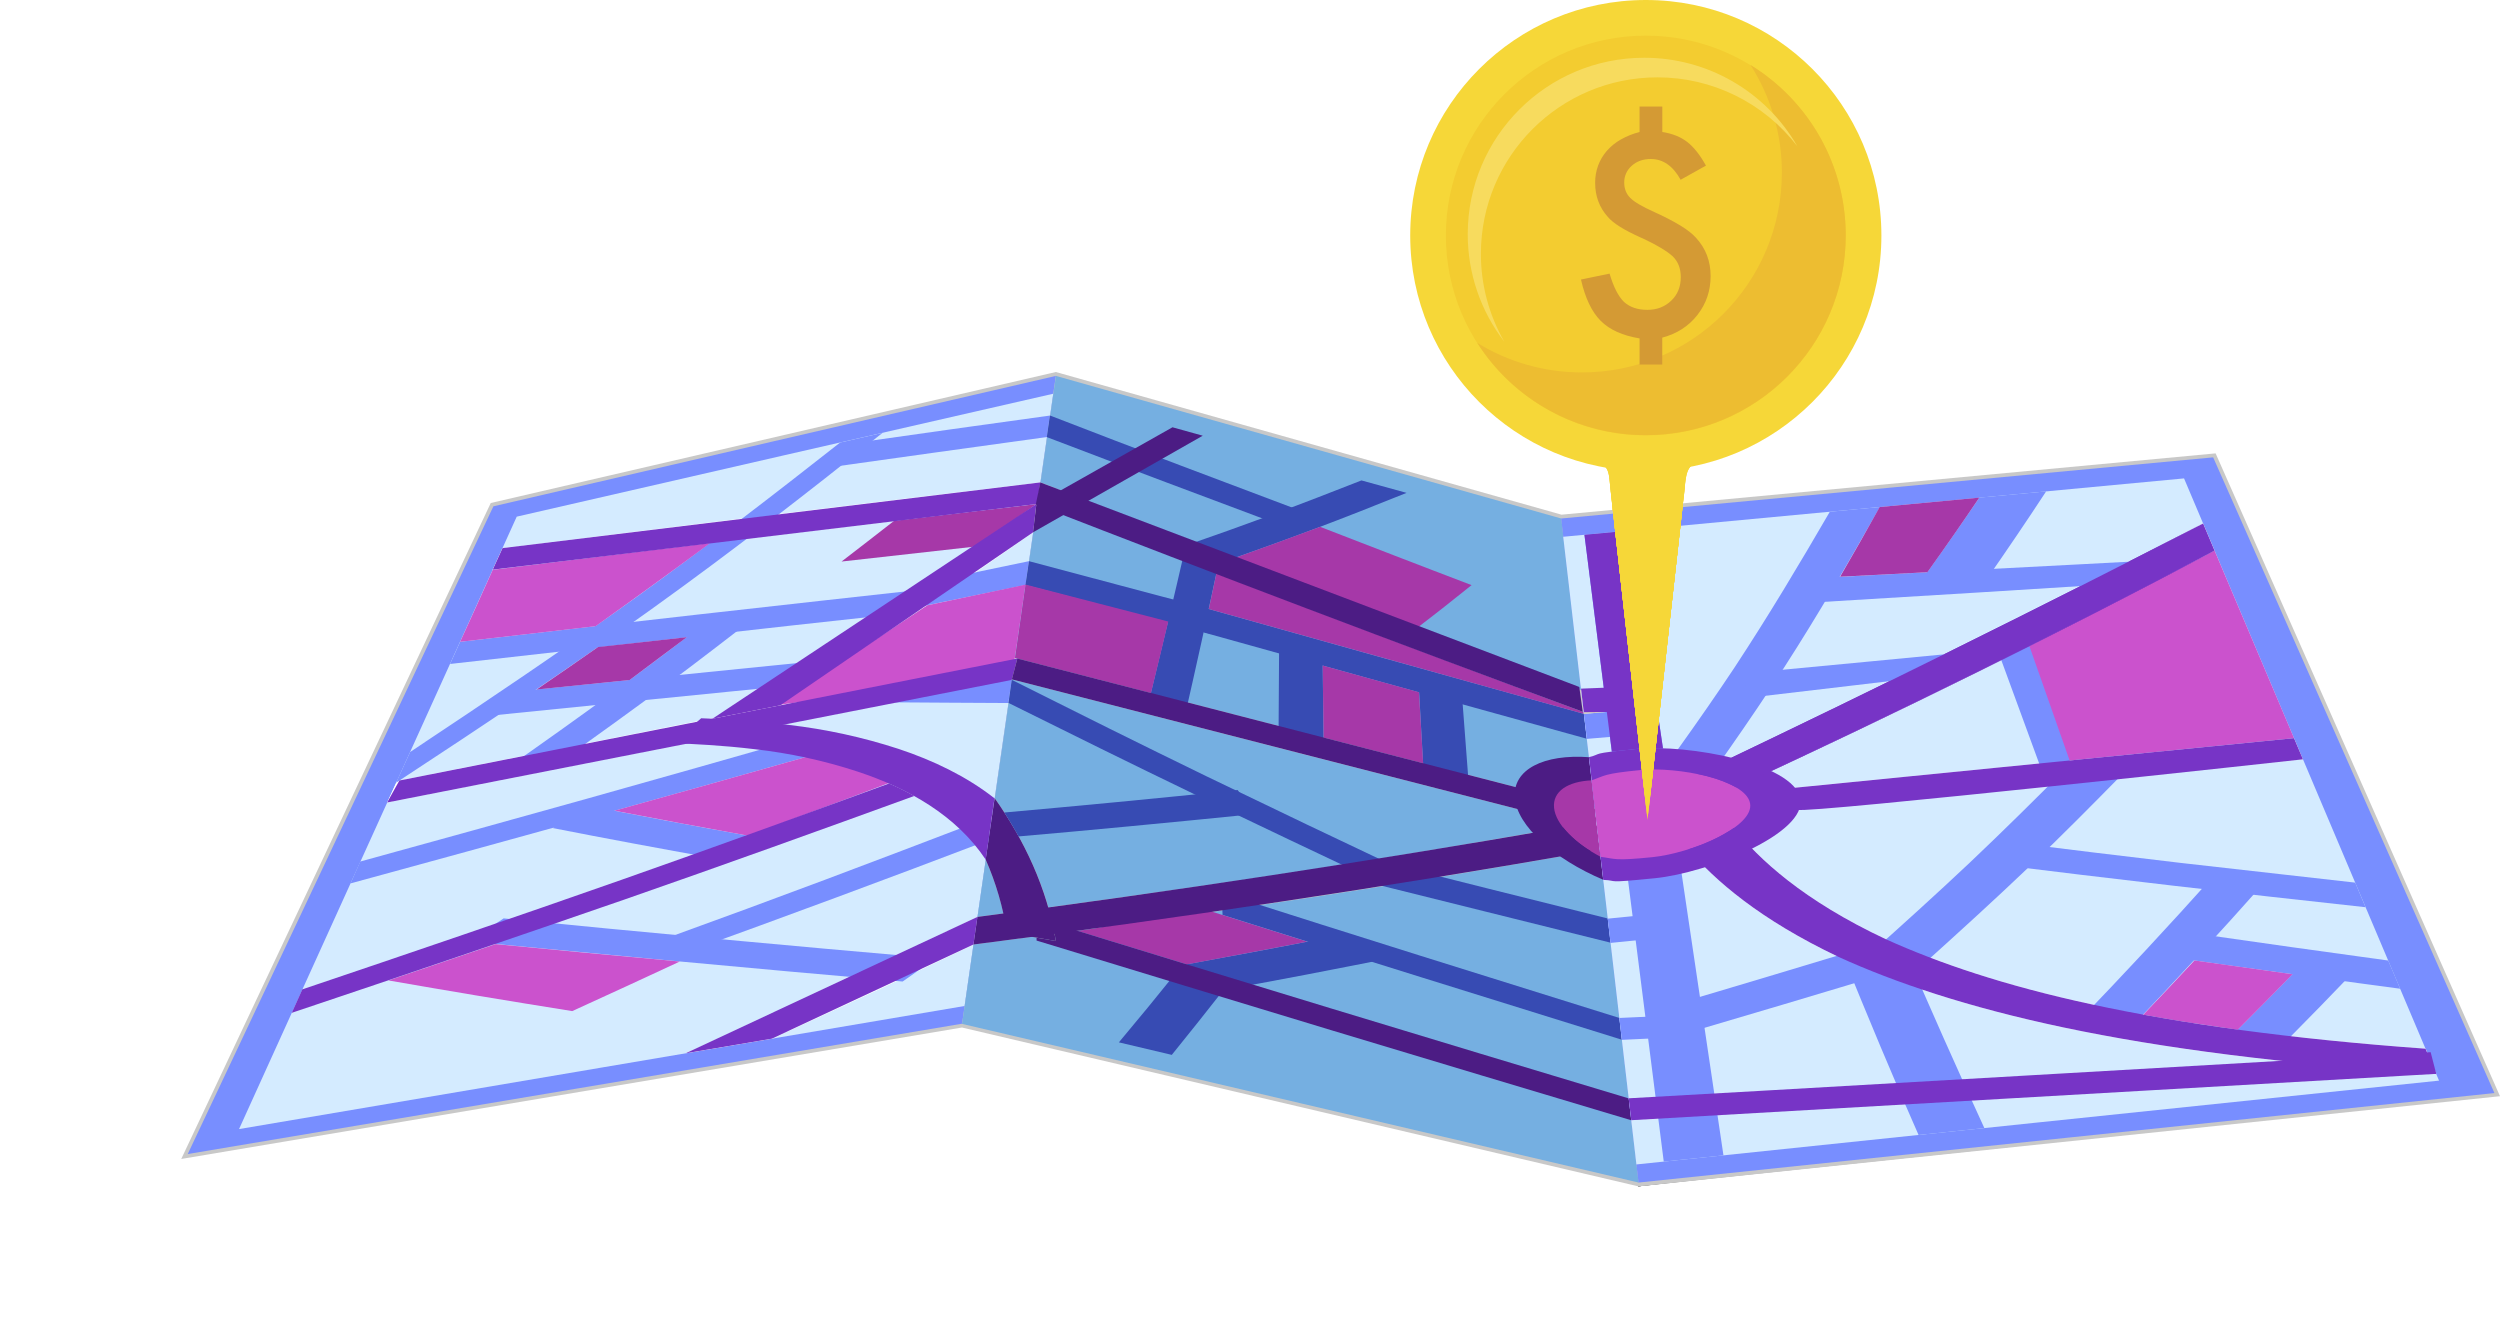 <svg width="138" height="74" viewBox="0 0 138 74" fill="none" xmlns="http://www.w3.org/2000/svg" xmlns:xlink="http://www.w3.org/1999/xlink">
<rect y="29.091" width="127.813" height="44.909" fill="url(#pattern0)" fill-opacity="0.5"/>
<path fill-rule="evenodd" clip-rule="evenodd" d="M27.236 27.946L10.363 63.703L53.107 56.506L90.453 65.277L137.696 60.33L122.174 25.246L86.178 28.621L58.282 20.75L27.236 27.946Z" fill="white"/>
<path fill-rule="evenodd" clip-rule="evenodd" d="M90.434 65.488L111.643 63.231C110.326 58.421 109.008 53.61 107.69 48.799L93.842 50.09C92.706 55.224 91.57 60.357 90.434 65.488Z" fill="#ACACAC"/>
<path fill-rule="evenodd" clip-rule="evenodd" d="M90.434 65.488L111.266 63.175L107.398 48.79L93.842 50.09C92.706 55.225 91.57 60.357 90.434 65.488Z" fill="#ABABAB"/>
<path fill-rule="evenodd" clip-rule="evenodd" d="M90.434 65.488L110.892 63.124L107.105 48.788L93.842 50.095C92.706 55.226 91.57 60.357 90.434 65.488Z" fill="#AAAAAA"/>
<path fill-rule="evenodd" clip-rule="evenodd" d="M90.434 65.488L110.517 63.065C109.284 58.301 108.049 53.538 106.814 48.775L93.844 50.092C92.707 55.225 91.57 60.357 90.434 65.488Z" fill="#A9A9A9"/>
<path fill-rule="evenodd" clip-rule="evenodd" d="M90.434 65.488L110.14 63.006C108.936 58.26 107.728 53.513 106.515 48.765L93.838 50.09C92.705 55.225 91.57 60.357 90.434 65.488Z" fill="#A8A8A8"/>
<path fill-rule="evenodd" clip-rule="evenodd" d="M90.434 65.488L109.764 62.943C108.585 58.215 107.406 53.484 106.226 48.748L93.842 50.083C92.706 55.222 91.57 60.357 90.434 65.488Z" fill="#A6A6A6"/>
<path fill-rule="evenodd" clip-rule="evenodd" d="M90.434 65.488L109.389 62.893C108.236 58.178 107.084 53.462 105.933 48.746L93.844 50.09C92.707 55.224 91.57 60.357 90.434 65.488Z" fill="#A5A5A5"/>
<path fill-rule="evenodd" clip-rule="evenodd" d="M90.434 65.488L109.013 62.837C107.889 58.14 106.764 53.44 105.639 48.737L93.842 50.09C92.706 55.225 91.57 60.357 90.434 65.488Z" fill="#A4A4A4"/>
<path fill-rule="evenodd" clip-rule="evenodd" d="M90.434 65.487L108.638 62.782C107.539 58.097 106.442 53.412 105.346 48.727L93.842 50.089C92.706 55.224 91.57 60.357 90.434 65.487Z" fill="#A3A3A3"/>
<path fill-rule="evenodd" clip-rule="evenodd" d="M90.434 65.488L108.258 62.726L105.06 48.719L93.849 50.09C92.708 55.224 91.57 60.357 90.434 65.488Z" fill="#A2A2A2"/>
<path fill-rule="evenodd" clip-rule="evenodd" d="M90.434 65.488L107.885 62.669C106.842 58.015 105.801 53.362 104.76 48.709L93.847 50.09C92.708 55.224 91.57 60.357 90.434 65.488Z" fill="#A1A1A1"/>
<path fill-rule="evenodd" clip-rule="evenodd" d="M90.434 65.488L107.51 62.614L104.466 48.701L93.842 50.09C92.706 55.225 91.57 60.358 90.434 65.488Z" fill="#A0A0A0"/>
<path fill-rule="evenodd" clip-rule="evenodd" d="M90.434 65.488L107.134 62.557C106.148 57.935 105.161 53.314 104.173 48.692L93.842 50.09C92.706 55.225 91.57 60.357 90.434 65.488Z" fill="#9F9F9F"/>
<path fill-rule="evenodd" clip-rule="evenodd" d="M90.434 65.488L106.759 62.501C105.799 57.895 104.839 53.289 103.88 48.683L93.842 50.09C92.706 55.224 91.57 60.357 90.434 65.488Z" fill="#9E9E9E"/>
<path fill-rule="evenodd" clip-rule="evenodd" d="M90.434 65.488L106.383 62.444C105.451 57.854 104.52 53.264 103.587 48.673L93.842 50.09C92.706 55.224 91.57 60.357 90.434 65.488Z" fill="#9D9D9D"/>
<path fill-rule="evenodd" clip-rule="evenodd" d="M90.434 65.488L106.008 62.388C105.102 57.813 104.198 53.239 103.294 48.664L93.837 50.09C92.704 55.224 91.57 60.357 90.434 65.488Z" fill="#9C9C9C"/>
<path fill-rule="evenodd" clip-rule="evenodd" d="M90.434 65.488L105.632 62.337C104.755 57.778 103.878 53.219 103 48.661L93.842 50.095C92.706 55.226 91.57 60.357 90.434 65.488Z" fill="#9B9B9B"/>
<path fill-rule="evenodd" clip-rule="evenodd" d="M90.434 65.488L105.255 62.275L102.709 48.639L93.844 50.082C92.707 55.222 91.57 60.357 90.434 65.488Z" fill="#9A9A9A"/>
<path fill-rule="evenodd" clip-rule="evenodd" d="M90.434 65.489L104.88 62.219L102.414 48.638L93.842 50.09L90.434 65.489Z" fill="#999999"/>
<path fill-rule="evenodd" clip-rule="evenodd" d="M86.195 28.41L122.302 25.026L138 60.511L90.439 65.488L53.1 56.719L10.004 63.975L27.09 27.766L58.282 20.535L86.195 28.41Z" fill="#C8C8C8"/>
<path fill-rule="evenodd" clip-rule="evenodd" d="M53.107 56.508C45.981 57.712 38.855 58.912 31.731 60.108L10.363 63.703C13.178 57.75 15.991 51.792 18.802 45.83C21.614 39.867 24.426 33.907 27.236 27.948C32.405 26.746 37.577 25.546 42.751 24.348C47.925 23.151 53.102 21.951 58.282 20.75C57.413 26.712 56.549 32.674 55.69 38.635C54.83 44.597 53.969 50.554 53.107 56.508Z" fill="#788EFF"/>
<path fill-rule="evenodd" clip-rule="evenodd" d="M53.245 55.53L33.22 58.927L13.195 62.325C15.754 56.694 18.31 51.062 20.863 45.428C23.417 39.794 25.971 34.158 28.524 28.519L43.331 25.121C48.264 23.993 53.199 22.864 58.138 21.734C57.323 27.369 56.507 33.005 55.69 38.643L53.245 55.53Z" fill="#D4EBFF"/>
<path fill-rule="evenodd" clip-rule="evenodd" d="M53.952 50.618C51.355 51.873 48.719 53.127 46.044 54.382C43.354 55.64 40.615 56.891 37.859 58.14L42.612 57.336C44.5 56.473 46.388 55.609 48.25 54.742C50.113 53.874 51.926 53.007 53.752 52.135C53.809 51.629 53.881 51.122 53.952 50.618Z" fill="white"/>
<path fill-rule="evenodd" clip-rule="evenodd" d="M56.025 36.315C50.338 37.446 44.651 38.579 38.966 39.713C33.28 40.848 27.596 41.98 21.913 43.111C21.731 43.506 21.549 43.9 21.367 44.297L38.604 40.899C44.349 39.768 50.098 38.635 55.85 37.5C55.904 37.109 55.968 36.711 56.025 36.315Z" fill="white"/>
<path fill-rule="evenodd" clip-rule="evenodd" d="M55.853 37.532C54.237 37.532 52.637 37.514 51.051 37.506C50.505 37.932 49.96 38.352 49.414 38.769C51.475 38.781 53.559 38.8 55.658 38.807C55.727 38.387 55.789 37.957 55.853 37.532Z" fill="#788EFF"/>
<path fill-rule="evenodd" clip-rule="evenodd" d="M49.824 54.18C50.422 53.758 51.031 53.339 51.63 52.908C47.461 52.544 43.37 52.176 39.358 51.804C35.429 51.44 31.577 51.071 27.8 50.695C27.163 51.12 26.526 51.546 25.879 51.968C29.675 52.331 33.549 52.699 37.499 53.071C41.519 53.446 45.627 53.815 49.824 54.18Z" fill="#788EFF"/>
<path fill-rule="evenodd" clip-rule="evenodd" d="M36.879 51.753C37.128 52.062 37.383 52.364 37.636 52.662C40.52 51.618 43.379 50.572 46.213 49.522C49.018 48.482 51.802 47.435 54.565 46.382C54.58 46.279 54.599 46.177 54.614 46.068C54.383 45.837 54.163 45.604 53.943 45.373C51.16 46.44 48.354 47.505 45.524 48.569C42.675 49.639 39.783 50.7 36.879 51.753Z" fill="#788EFF"/>
<path fill-rule="evenodd" clip-rule="evenodd" d="M19.348 48.764C23.636 47.596 27.9 46.424 32.138 45.25C36.346 44.086 40.528 42.904 44.687 41.731C44.687 41.359 44.687 40.98 44.687 40.606C40.619 41.766 36.528 42.935 32.407 44.086C28.257 45.246 24.083 46.403 19.884 47.557L19.348 48.764Z" fill="#788EFF"/>
<path fill-rule="evenodd" clip-rule="evenodd" d="M39.509 47.393C40.104 46.977 40.703 46.555 41.297 46.131C39.758 45.851 38.234 45.575 36.736 45.293C35.237 45.011 33.784 44.729 32.341 44.446C31.729 44.868 31.119 45.293 30.512 45.709C31.967 45.993 33.438 46.279 34.93 46.555C36.421 46.831 37.962 47.118 39.509 47.393Z" fill="#788EFF"/>
<path fill-rule="evenodd" clip-rule="evenodd" d="M57.425 26.629C52.333 27.235 47.3 27.841 42.329 28.448C37.407 29.054 32.542 29.66 27.733 30.266C27.551 30.66 27.369 31.06 27.188 31.455C32.057 30.849 36.983 30.246 41.965 29.648C47.002 29.041 52.095 28.436 57.243 27.829C57.31 27.428 57.369 27.029 57.425 26.629Z" fill="white"/>
<path fill-rule="evenodd" clip-rule="evenodd" d="M39.859 39.413C40.07 39.716 40.286 40.019 40.505 40.322C43.415 38.504 46.263 36.686 49.035 34.855C51.764 33.037 54.421 31.218 57.029 29.386C57.105 28.858 57.182 28.326 57.258 27.793C54.53 29.729 51.736 31.684 48.862 33.611C45.938 35.555 42.931 37.475 39.859 39.413Z" fill="white"/>
<path fill-rule="evenodd" clip-rule="evenodd" d="M50.081 33.828C50.729 33.364 51.38 32.891 52.033 32.419C47.49 32.919 42.988 33.42 38.528 33.922C34.111 34.42 29.735 34.922 25.398 35.428C25.217 35.835 25.035 36.242 24.844 36.651C28.954 36.182 33.105 35.714 37.297 35.246C41.524 34.767 45.785 34.294 50.081 33.828Z" fill="#788EFF"/>
<path fill-rule="evenodd" clip-rule="evenodd" d="M21.863 43.206C26.774 39.988 31.534 36.808 36.063 33.553C40.495 30.373 44.678 27.115 48.718 23.893C47.936 24.069 47.154 24.248 46.373 24.429C42.747 27.282 39.016 30.16 35.108 32.975C31.107 35.849 26.923 38.666 22.64 41.509L21.863 43.206Z" fill="#788EFF"/>
<path fill-rule="evenodd" clip-rule="evenodd" d="M43.743 37.831L45.798 36.419C42.888 36.712 39.999 37.004 37.13 37.295L28.629 38.155C27.901 38.627 27.168 39.098 26.43 39.568L34.998 38.704C37.897 38.417 40.812 38.126 43.743 37.831Z" fill="#788EFF"/>
<path fill-rule="evenodd" clip-rule="evenodd" d="M56.798 30.977L50.746 32.238C49.797 32.857 48.846 33.475 47.895 34.095L52.251 33.186C53.706 32.884 55.161 32.587 56.616 32.288C56.668 31.853 56.73 31.415 56.798 30.977Z" fill="#788EFF"/>
<path fill-rule="evenodd" clip-rule="evenodd" d="M57.954 22.939C56.157 23.188 54.365 23.433 52.583 23.686C50.8 23.939 49.031 24.189 47.268 24.439C46.644 24.911 46.028 25.378 45.398 25.851L51.557 24.988L57.792 24.124C57.839 23.733 57.897 23.338 57.954 22.939Z" fill="#788EFF"/>
<path fill-rule="evenodd" clip-rule="evenodd" d="M54.512 45.035C54.584 45.113 54.655 45.181 54.728 45.255C54.748 45.142 54.761 45.026 54.781 44.915C54.69 44.953 54.599 44.997 54.512 45.035Z" fill="white"/>
<path fill-rule="evenodd" clip-rule="evenodd" d="M51.193 33.411C48.404 35.267 45.555 37.123 42.645 38.979C44.869 38.537 47.101 38.742 49.329 38.3C51.557 37.859 53.765 36.919 55.998 36.473C56.195 35.124 56.411 33.619 56.608 32.27C54.795 32.651 52.99 33.032 51.193 33.411Z" fill="#CB52CD"/>
<path fill-rule="evenodd" clip-rule="evenodd" d="M33.918 44.751C36.328 45.216 38.788 45.676 41.297 46.131C43.903 45.173 46.846 44.051 49.414 43.093C47.934 42.586 46.118 42.242 44.685 41.731C42.903 42.239 41.109 42.744 39.318 43.244C37.526 43.744 35.724 44.25 33.918 44.751Z" fill="#CB52CD"/>
<path fill-rule="evenodd" clip-rule="evenodd" d="M57.208 27.828C56.116 28.601 55.025 29.383 53.91 30.161C51.41 30.44 48.924 30.718 46.453 30.997C47.426 30.246 48.394 29.503 49.352 28.752C51.956 28.443 54.574 28.135 57.208 27.828Z" fill="#A638A8"/>
<path fill-rule="evenodd" clip-rule="evenodd" d="M27.354 52.115C29.008 52.273 30.681 52.437 32.367 52.595C34.053 52.753 35.788 52.917 37.523 53.077C35.559 53.992 33.58 54.904 31.587 55.813C29.843 55.533 28.116 55.255 26.421 54.971C24.726 54.688 23.08 54.404 21.441 54.12C23.42 53.455 25.391 52.786 27.354 52.115Z" fill="#CB52CD"/>
<path fill-rule="evenodd" clip-rule="evenodd" d="M39.209 29.974C37.135 31.508 35.025 33.039 32.879 34.566L25.398 35.428C26.005 34.105 26.605 32.78 27.201 31.454C29.18 31.214 31.168 30.961 33.163 30.715C35.158 30.47 37.182 30.215 39.209 29.974Z" fill="#CB52CD"/>
<path fill-rule="evenodd" clip-rule="evenodd" d="M42.046 33.791L39.329 34.092C37.517 35.478 35.673 36.863 33.794 38.246C31.899 39.637 29.957 41.011 27.996 42.395L31.079 41.944C32.98 40.586 34.857 39.233 36.694 37.871C38.531 36.51 40.288 35.142 42.046 33.791Z" fill="#788EFF"/>
<path fill-rule="evenodd" clip-rule="evenodd" d="M33.013 35.715C31.89 36.501 30.76 37.282 29.621 38.06C31.319 37.889 33.031 37.714 34.757 37.536C35.816 36.746 36.868 35.958 37.915 35.171L33.013 35.715Z" fill="#A638A8"/>
<path fill-rule="evenodd" clip-rule="evenodd" d="M90.451 65.277C84.226 63.814 78.001 62.354 71.777 60.897C65.553 59.44 59.329 57.981 53.105 56.519C53.541 53.501 53.977 50.481 54.413 47.461C54.979 48.741 55.374 50.09 55.59 51.474C56.49 51.634 57.39 51.791 58.291 51.946C57.798 49.003 56.539 46.372 54.911 44.059L54.73 45.332L55.699 38.637C56.561 32.68 57.424 26.717 58.287 20.75C62.932 22.063 67.581 23.374 72.232 24.684C76.883 25.995 81.534 27.308 86.184 28.623C86.901 34.735 87.614 40.846 88.325 46.954C89.035 53.062 89.744 59.169 90.451 65.277Z" fill="#75AFE1"/>
<path fill-rule="evenodd" clip-rule="evenodd" d="M88.13 45.342C82.928 46.268 77.53 47.204 71.942 48.07C67.37 48.77 62.685 49.428 57.865 50.088C58.002 50.564 58.118 51.049 58.214 51.542C62.896 50.915 67.465 50.281 71.913 49.608C77.579 48.751 83.043 47.822 88.308 46.901C88.25 46.384 88.19 45.862 88.126 45.342H88.13ZM55.391 50.422L53.954 50.615C53.88 51.122 53.809 51.63 53.734 52.137L56.941 51.713L55.591 51.473C55.534 51.119 55.467 50.769 55.389 50.422H55.391Z" fill="#C8C8C8"/>
<path fill-rule="evenodd" clip-rule="evenodd" d="M88.039 44.577L72.034 40.448C66.699 39.073 61.363 37.696 56.028 36.317C55.968 36.711 55.912 37.11 55.855 37.501C61.242 38.886 66.628 40.27 72.016 41.651L88.181 45.791C88.132 45.391 88.087 44.98 88.039 44.577Z" fill="#C8C8C8"/>
<path fill-rule="evenodd" clip-rule="evenodd" d="M88.512 48.57C85.784 47.413 83.743 45.595 83.616 44.033C83.489 42.472 85.218 41.615 87.721 41.797C87.983 44.055 88.247 46.313 88.512 48.57Z" fill="#4C1C84"/>
<path fill-rule="evenodd" clip-rule="evenodd" d="M88.354 47.297C86.899 46.526 85.873 45.495 85.784 44.59C85.695 43.684 86.539 43.135 87.861 43.075C88.025 44.483 88.189 45.89 88.354 47.297Z" fill="#A638A8"/>
<path fill-rule="evenodd" clip-rule="evenodd" d="M76.528 48.882C76.961 48.664 77.403 48.446 77.832 48.219C74.045 46.43 70.306 44.643 66.614 42.859C62.976 41.09 59.382 39.301 55.85 37.528C55.786 37.955 55.726 38.382 55.668 38.801C59.033 40.473 62.443 42.161 65.902 43.828C69.39 45.514 72.931 47.199 76.528 48.882Z" fill="#374BB3"/>
<path fill-rule="evenodd" clip-rule="evenodd" d="M87.282 38.093C82.181 36.173 77.13 34.254 72.129 32.337C67.176 30.435 62.276 28.531 57.428 26.624C57.368 27.02 57.312 27.417 57.246 27.813C62.146 29.719 67.099 31.629 72.106 33.544C77.153 35.465 82.257 37.386 87.415 39.306C87.378 38.908 87.329 38.499 87.282 38.093Z" fill="#C8C8C8"/>
<path fill-rule="evenodd" clip-rule="evenodd" d="M65.172 30.211C65.743 30.558 66.314 30.9 66.891 31.244C68.773 30.58 70.625 29.922 72.433 29.244C74.206 28.58 75.943 27.891 77.642 27.206L75.152 26.519C73.567 27.14 71.952 27.771 70.303 28.379C68.653 28.986 66.912 29.61 65.172 30.211Z" fill="#374BB3"/>
<path fill-rule="evenodd" clip-rule="evenodd" d="M63.441 38.619L65.362 39.71C66.018 36.84 66.653 33.961 67.266 31.075C66.67 30.712 66.075 30.348 65.486 29.984C64.827 32.87 64.138 35.752 63.441 38.619Z" fill="#374BB3"/>
<path fill-rule="evenodd" clip-rule="evenodd" d="M66.756 34.975C66.718 34.513 66.685 34.053 66.651 33.595L61.722 32.286L56.8 30.977C56.733 31.413 56.669 31.855 56.605 32.295C58.293 32.744 59.984 33.191 61.676 33.635C63.364 34.08 65.065 34.518 66.756 34.975Z" fill="#374BB3"/>
<path fill-rule="evenodd" clip-rule="evenodd" d="M87.432 39.406C83.758 38.386 80.089 37.363 76.426 36.339C72.763 35.315 69.104 34.289 65.45 33.261C65.333 33.684 65.211 34.112 65.086 34.533C68.828 35.575 72.573 36.617 76.323 37.661C80.069 38.695 83.831 39.744 87.599 40.781C87.541 40.337 87.488 39.87 87.432 39.406Z" fill="#374BB3"/>
<path fill-rule="evenodd" clip-rule="evenodd" d="M70.574 40.925C71.404 41.059 72.237 41.188 73.066 41.326C73.044 39.643 73.024 37.959 73.006 36.276C72.207 36.192 71.404 36.112 70.605 36.026C70.594 37.658 70.584 39.291 70.574 40.925Z" fill="#374BB3"/>
<path fill-rule="evenodd" clip-rule="evenodd" d="M78.597 42.848C79.422 42.977 80.246 43.115 81.072 43.249C80.941 41.553 80.812 39.855 80.685 38.158C79.892 38.078 79.104 37.998 78.32 37.913C78.406 39.566 78.506 41.206 78.597 42.848Z" fill="#374BB3"/>
<path fill-rule="evenodd" clip-rule="evenodd" d="M71.132 29.16C71.624 28.942 72.117 28.719 72.603 28.5C70.139 27.572 67.682 26.645 65.231 25.719C62.781 24.793 60.356 23.865 57.956 22.935C57.9 23.331 57.842 23.728 57.785 24.128C59.98 24.966 62.196 25.806 64.413 26.64C66.63 27.475 68.88 28.319 71.132 29.16Z" fill="#374BB3"/>
<path fill-rule="evenodd" clip-rule="evenodd" d="M89.394 56.193C85.696 55.041 82.015 53.889 78.35 52.739C74.686 51.588 71.048 50.437 67.438 49.284C67.452 49.693 67.47 50.099 67.485 50.504C71.122 51.653 74.775 52.799 78.443 53.942C82.111 55.085 85.809 56.237 89.538 57.397C89.487 57.001 89.44 56.595 89.394 56.193Z" fill="#374BB3"/>
<path fill-rule="evenodd" clip-rule="evenodd" d="M63.848 53.535C64.9 53.938 65.957 54.34 67.02 54.742C68.707 54.439 70.38 54.129 72.038 53.812C73.675 53.499 75.299 53.175 76.909 52.859L73.807 51.661C72.186 51.981 70.549 52.295 68.897 52.604C67.244 52.913 65.561 53.224 63.848 53.535Z" fill="#374BB3"/>
<path d="M54.905 44.058C56.533 46.371 57.791 49.002 58.284 51.945C57.383 51.789 56.483 51.631 55.583 51.473C55.37 50.085 54.975 48.732 54.41 47.447C54.576 46.322 54.741 45.193 54.905 44.058Z" fill="#4C1C84"/>
<path fill-rule="evenodd" clip-rule="evenodd" d="M54.728 45.246L54.763 45.008C54.75 45.088 54.739 45.166 54.727 45.245L54.728 45.246ZM56.233 46.17C58.29 45.989 60.334 45.807 62.351 45.612C64.645 45.394 66.916 45.171 69.162 44.943C68.879 44.502 68.599 44.057 68.322 43.611C66.127 43.835 63.908 44.061 61.663 44.275C59.611 44.472 57.537 44.663 55.441 44.85C55.72 45.284 55.984 45.727 56.233 46.178V46.17Z" fill="#374BB3"/>
<path fill-rule="evenodd" clip-rule="evenodd" d="M64.683 58.229C65.625 57.066 66.552 55.901 67.466 54.737C66.632 54.364 65.804 53.99 64.981 53.615C63.927 54.93 62.854 56.238 61.762 57.538L64.683 58.229Z" fill="#374BB3"/>
<path fill-rule="evenodd" clip-rule="evenodd" d="M88.752 50.701L82.089 49.036C79.867 48.481 77.646 47.922 75.427 47.361C75.318 47.776 75.21 48.19 75.102 48.603L82.013 50.323C84.308 50.892 86.612 51.464 88.924 52.041C88.855 51.61 88.804 51.158 88.752 50.701Z" fill="#374BB3"/>
<path fill-rule="evenodd" clip-rule="evenodd" d="M65.873 50.002C67.422 50.493 70.602 51.492 72.155 51.981C69.972 52.4 67.756 52.818 65.507 53.233C63.491 52.619 61.478 52.001 59.469 51.381C62.179 51.101 63.237 50.301 65.873 50.002Z" fill="#A638A8"/>
<path fill-rule="evenodd" clip-rule="evenodd" d="M56.027 36.317C58.529 36.966 61.031 37.613 63.534 38.257C63.857 36.938 64.176 35.626 64.488 34.308C63.175 33.964 61.857 33.626 60.545 33.288C59.234 32.949 57.924 32.611 56.609 32.268C56.415 33.617 56.221 34.966 56.027 36.317Z" fill="#A638A8"/>
<path fill-rule="evenodd" clip-rule="evenodd" d="M73.012 36.739C73.03 38.066 73.046 39.388 73.064 40.715L78.557 42.132C78.479 40.826 78.401 39.517 78.326 38.213L73.012 36.739Z" fill="#A638A8"/>
<path fill-rule="evenodd" clip-rule="evenodd" d="M68.141 30.805C69.747 30.234 71.323 29.656 72.87 29.081C74.252 29.616 75.638 30.151 77.029 30.688C78.422 31.223 79.826 31.767 81.231 32.299C80.245 33.092 79.244 33.885 78.22 34.663C76.525 34.023 74.834 33.372 73.153 32.732C71.473 32.092 69.803 31.45 68.141 30.805Z" fill="#A638A8"/>
<path fill-rule="evenodd" clip-rule="evenodd" d="M87.432 39.406C83.976 38.45 80.511 37.474 77.065 36.512C73.618 35.55 70.171 34.584 66.727 33.617C66.868 32.963 67.008 32.307 67.145 31.65C70.47 32.923 73.816 34.195 77.185 35.468C80.553 36.741 83.964 38.023 87.417 39.313C87.417 39.344 87.432 39.381 87.432 39.406Z" fill="#A638A8"/>
<path fill-rule="evenodd" clip-rule="evenodd" d="M89.91 60.633C84.395 58.974 78.91 57.316 73.455 55.659C68.306 54.099 63.184 52.519 58.09 50.955C58.164 51.282 58.23 51.611 58.286 51.946L57.219 51.764V51.919C62.623 53.57 68.054 55.222 73.512 56.875C78.996 58.53 84.513 60.186 90.063 61.844C90.008 61.439 89.966 61.033 89.91 60.633Z" fill="#4C1C84"/>
<path fill-rule="evenodd" clip-rule="evenodd" d="M122.166 25.246C124.753 31.098 127.341 36.949 129.931 42.797C132.521 48.645 135.108 54.492 137.693 60.337L114.062 62.808C106.19 63.633 98.318 64.456 90.446 65.277C89.73 59.174 89.017 53.067 88.309 46.955C87.601 40.844 86.89 34.732 86.176 28.621L104.166 26.935C110.162 26.373 116.162 25.81 122.166 25.246Z" fill="#788EFF"/>
<path fill-rule="evenodd" clip-rule="evenodd" d="M120.559 26.408C122.909 31.952 125.255 37.494 127.598 43.033C129.94 48.572 132.286 54.111 134.635 59.65L112.476 61.962L90.329 64.277C89.654 58.499 88.981 52.725 88.31 46.955C87.638 41.185 86.964 35.41 86.289 29.63L103.424 28.02C109.13 27.485 114.842 26.947 120.559 26.408Z" fill="#D4EBFF"/>
<path fill-rule="evenodd" clip-rule="evenodd" d="M101.005 28.25C99.346 31.108 97.618 34.004 95.731 36.868C93.786 39.791 91.686 42.684 89.516 45.61L92.257 45.815C94.439 42.808 96.558 39.837 98.491 36.835C100.387 33.891 102.107 30.922 103.766 27.988C102.838 28.077 101.922 28.155 101.005 28.25Z" fill="#788EFF"/>
<path d="M94.693 44.301C95.817 45.992 98.063 49.014 104.136 51.859C106.97 53.141 110.655 54.404 115.46 55.439C120.351 56.499 126.418 57.348 133.894 57.888C134.094 58.352 134.29 58.821 134.487 59.277C126.104 58.748 119.341 57.861 113.934 56.719C108.618 55.599 104.589 54.23 101.508 52.828C95.129 49.803 92.843 46.623 91.699 44.846L94.693 44.301Z" fill="white"/>
<path fill-rule="evenodd" clip-rule="evenodd" d="M121.611 28.897C116.557 31.568 111.306 34.293 105.811 36.992C100.142 39.775 94.229 42.532 88.125 45.342C88.181 45.862 88.243 46.382 88.307 46.899C94.491 44.077 100.475 41.315 106.224 38.521C111.789 35.815 117.115 33.066 122.246 30.395C122.031 29.899 121.826 29.397 121.611 28.897Z" fill="white"/>
<path fill-rule="evenodd" clip-rule="evenodd" d="M95.135 63.777C94.278 58.028 93.425 52.279 92.574 46.531C91.722 40.783 90.867 35.034 90.007 29.282C89.158 29.362 88.308 29.446 87.461 29.522C88.189 35.289 88.916 41.057 89.644 46.824C90.371 52.591 91.103 58.357 91.839 64.12C92.939 64.004 94.036 63.893 95.135 63.777Z" fill="#788EFF"/>
<path fill-rule="evenodd" clip-rule="evenodd" d="M126.628 40.746C120.193 41.387 113.758 42.027 107.323 42.664L88.031 44.577C88.077 44.983 88.129 45.39 88.175 45.795L107.636 43.857L127.116 41.915C126.957 41.532 126.797 41.139 126.628 40.746Z" fill="white"/>
<path fill-rule="evenodd" clip-rule="evenodd" d="M90.379 41.339C93.138 41.069 98.978 42.115 99.375 44.066C99.771 46.017 94.27 48.184 91.358 48.477C88.446 48.77 89.401 48.606 88.499 48.569C88.237 46.311 87.974 44.053 87.711 41.795C88.535 41.591 87.622 41.609 90.379 41.339Z" fill="#7734C6"/>
<path fill-rule="evenodd" clip-rule="evenodd" d="M90.54 42.508C92.59 42.307 96.36 43.021 96.604 44.341C96.848 45.661 93.33 47.103 91.206 47.316C89.081 47.528 89.205 47.408 88.35 47.296C88.186 45.887 88.022 44.48 87.856 43.074C88.634 42.808 88.49 42.71 90.54 42.508Z" fill="#CB52CD"/>
<path fill-rule="evenodd" clip-rule="evenodd" d="M90.08 39.286C90.049 38.886 90.024 38.477 89.993 38.067C89.08 38.081 88.175 38.089 87.277 38.093C87.325 38.497 87.37 38.906 87.417 39.313C88.303 39.306 89.194 39.297 90.08 39.286Z" fill="white"/>
<path fill-rule="evenodd" clip-rule="evenodd" d="M90.862 40.502C90.913 40.033 90.96 39.569 91.005 39.1C89.816 39.206 88.624 39.307 87.43 39.406C87.486 39.87 87.539 40.326 87.595 40.786C88.683 40.701 89.769 40.599 90.862 40.502Z" fill="#788EFF"/>
<path fill-rule="evenodd" clip-rule="evenodd" d="M93.292 57.219C93.188 56.822 93.09 56.426 92.988 56.026C91.782 56.079 90.587 56.139 89.387 56.191C89.432 56.595 89.48 56.999 89.525 57.399C90.776 57.344 92.032 57.285 93.292 57.219Z" fill="#788EFF"/>
<path fill-rule="evenodd" clip-rule="evenodd" d="M102.934 52.908C104.041 52.988 105.149 53.071 106.257 53.148C108.215 51.382 110.138 49.633 111.98 47.875C113.799 46.139 115.536 44.384 117.24 42.648C116.18 42.559 115.129 42.475 114.072 42.382C112.34 44.124 110.569 45.877 108.73 47.619C106.864 49.38 104.918 51.135 102.934 52.908Z" fill="#788EFF"/>
<path fill-rule="evenodd" clip-rule="evenodd" d="M109.537 62.271C108.778 60.622 108.03 58.97 107.294 57.315C106.558 55.66 105.834 54.001 105.121 52.337C103.999 52.499 102.88 52.653 101.758 52.813C102.427 54.459 103.105 56.102 103.791 57.742C104.478 59.382 105.182 61.019 105.905 62.651L109.537 62.271Z" fill="#788EFF"/>
<path fill-rule="evenodd" clip-rule="evenodd" d="M104.646 53.584C104.475 53.039 104.306 52.484 104.135 51.935C102.1 52.551 100.052 53.168 97.989 53.788C95.919 54.408 93.832 55.033 91.734 55.65C91.853 56.21 91.976 56.768 92.098 57.324L98.429 55.45C100.514 54.831 102.58 54.204 104.646 53.584Z" fill="#788EFF"/>
<path fill-rule="evenodd" clip-rule="evenodd" d="M92.364 51.7C92.564 51.232 92.76 50.756 92.96 50.287C91.554 50.43 90.149 50.571 88.746 50.71C88.799 51.156 88.85 51.603 88.901 52.049L92.364 51.7Z" fill="#788EFF"/>
<path fill-rule="evenodd" clip-rule="evenodd" d="M100.035 31.921C100.186 32.357 100.335 32.798 100.49 33.234C103.374 33.061 106.259 32.886 109.144 32.709C112.028 32.531 114.929 32.349 117.847 32.163C118.46 31.735 119.082 31.31 119.695 30.89C116.403 31.072 113.107 31.237 109.824 31.41C106.541 31.583 103.293 31.748 100.035 31.921Z" fill="#788EFF"/>
<path fill-rule="evenodd" clip-rule="evenodd" d="M106.121 31.96C107.274 32.004 108.435 32.044 109.593 32.08C110.746 30.422 111.87 28.77 112.947 27.124C111.716 27.24 110.49 27.357 109.262 27.468C108.247 28.962 107.2 30.46 106.121 31.96Z" fill="#788EFF"/>
<path fill-rule="evenodd" clip-rule="evenodd" d="M96.133 37.185C96.267 37.628 96.406 38.074 96.54 38.514C98.446 38.294 100.36 38.063 102.259 37.841C104.157 37.619 106.065 37.392 107.971 37.165C108.647 36.732 109.32 36.298 109.992 35.862L103.059 36.528C100.755 36.75 98.446 36.969 96.133 37.185Z" fill="#788EFF"/>
<path fill-rule="evenodd" clip-rule="evenodd" d="M103.757 27.988C103.049 29.27 102.321 30.552 101.574 31.835C103.177 31.756 104.779 31.675 106.392 31.588C107.376 30.215 108.332 28.842 109.26 27.468C107.422 27.644 105.588 27.817 103.757 27.988Z" fill="#A638A8"/>
<path fill-rule="evenodd" clip-rule="evenodd" d="M130.008 48.721C126.763 48.357 123.545 47.993 120.354 47.63C117.201 47.259 114.071 46.878 110.962 46.488C110.582 46.884 110.194 47.277 109.809 47.67C113.182 48.086 116.598 48.502 120.039 48.899C123.511 49.299 127.036 49.691 130.579 50.079C130.39 49.622 130.199 49.173 130.008 48.721Z" fill="#788EFF"/>
<path fill-rule="evenodd" clip-rule="evenodd" d="M114.617 56.495C115.565 56.622 116.523 56.752 117.476 56.871C120.083 54.144 122.58 51.435 124.966 48.744C124.033 48.617 123.111 48.484 122.183 48.357C119.768 51.055 117.246 53.768 114.617 56.495Z" fill="#788EFF"/>
<path fill-rule="evenodd" clip-rule="evenodd" d="M131.829 53.021C128.234 52.529 124.674 52.029 121.149 51.52C120.649 51.952 120.15 52.376 119.645 52.805C121.753 53.109 123.871 53.408 125.998 53.701C128.149 53.998 130.314 54.285 132.489 54.578C132.272 54.061 132.056 53.541 131.829 53.021Z" fill="#788EFF"/>
<path fill-rule="evenodd" clip-rule="evenodd" d="M122.523 57.832C123.538 57.924 124.55 58.014 125.57 58.104C127.254 56.407 128.895 54.723 130.493 53.052C129.5 52.957 128.493 52.87 127.511 52.768C125.894 54.454 124.232 56.142 122.523 57.832Z" fill="#788EFF"/>
<path fill-rule="evenodd" clip-rule="evenodd" d="M121.135 53.017C120.209 54.014 119.268 55.011 118.312 56.01C118.312 56.01 119.68 56.264 120.859 56.446C122.037 56.628 123.527 56.839 123.527 56.839C124.55 55.816 125.558 54.795 126.55 53.777C124.737 53.524 122.932 53.27 121.135 53.017Z" fill="#CB52CD"/>
<path fill-rule="evenodd" clip-rule="evenodd" d="M88.658 39.306C88.247 39.342 87.84 39.377 87.427 39.406C87.426 39.375 87.423 39.344 87.418 39.313C87.829 39.313 88.242 39.309 88.658 39.306Z" fill="#D4CBBA"/>
<path fill-rule="evenodd" clip-rule="evenodd" d="M122.244 30.395L111.934 35.694L113.983 42.003L126.63 40.746L122.244 30.395Z" fill="#CB52CD"/>
<path fill-rule="evenodd" clip-rule="evenodd" d="M110.32 36.026L112.645 42.371L114.309 42.166L111.879 35.257L110.32 36.026Z" fill="#788EFF"/>
<path fill-rule="evenodd" clip-rule="evenodd" d="M121.612 28.897L122.245 30.395C113.62 34.962 104.817 39.319 95.836 43.464C95.164 43.106 94.441 42.857 93.691 42.724C103.211 38.193 112.518 33.584 121.612 28.897Z" fill="#7734C6"/>
<path fill-rule="evenodd" clip-rule="evenodd" d="M122.244 30.395C121.346 30.87 120.448 31.343 119.548 31.813V31.791C120.454 31.322 121.352 30.855 122.244 30.39V30.395ZM119.548 29.984V29.957C120.238 29.604 120.926 29.251 121.611 28.897L119.548 29.984ZM119.548 31.813C116.771 33.268 113.976 34.696 111.162 36.099V36.082C114.017 34.652 116.813 33.222 119.548 31.791V31.808V31.813ZM119.548 29.957V29.984L117.611 31.004H117.495L119.557 29.951L119.548 29.957ZM111.162 34.321C112.46 33.662 113.746 33.004 115.019 32.344L114.837 32.357C113.616 32.973 112.393 33.588 111.167 34.202L111.162 34.321ZM111.162 36.099C107.865 37.746 104.543 39.364 101.196 40.953V40.93C102.894 40.129 104.569 39.325 106.222 38.521C107.874 37.716 109.521 36.903 111.162 36.082V36.099ZM111.162 34.202C109.88 34.842 108.594 35.482 107.304 36.121L107.64 36.088C108.826 35.499 110 34.91 111.162 34.321V34.202ZM101.196 39.228C102.357 38.672 103.509 38.115 104.652 37.559L104.299 37.601C103.269 38.106 102.238 38.611 101.207 39.115L101.196 39.228ZM101.196 40.953C100.058 41.494 98.917 42.031 97.773 42.564L97.744 42.551C98.903 42.01 100.055 41.469 101.2 40.93V40.953H101.196ZM101.196 39.115C99.333 40.021 97.46 40.924 95.578 41.824L95.664 41.846C97.53 40.972 99.374 40.099 101.196 39.228V39.115Z" fill="#7734C6"/>
<path fill-rule="evenodd" clip-rule="evenodd" d="M88.13 45.342L88.144 45.47L88.13 45.342ZM86.289 45.684C75.533 47.556 64.754 49.199 53.954 50.615L53.734 52.137C64.987 50.691 76.338 48.997 87.811 46.986C87.234 46.641 86.719 46.201 86.289 45.684Z" fill="#4C1C84"/>
<path fill-rule="evenodd" clip-rule="evenodd" d="M53.955 50.613L53.735 52.136L42.604 57.336L37.852 58.14L53.955 50.613Z" fill="#7734C6"/>
<path fill-rule="evenodd" clip-rule="evenodd" d="M22.046 43.084L21.371 44.297L55.848 37.531L56.156 36.35L22.046 43.084Z" fill="#7734C6"/>
<path fill-rule="evenodd" clip-rule="evenodd" d="M56.157 36.35L55.855 37.501L83.852 44.682L84.027 43.542L56.157 36.35Z" fill="#4C1C84"/>
<path fill-rule="evenodd" clip-rule="evenodd" d="M99.08 43.483L126.629 40.746L127.124 41.915C127.124 41.915 99.671 44.93 99.231 44.701C98.791 44.471 98.138 43.577 99.08 43.483Z" fill="#7734C6"/>
<path fill-rule="evenodd" clip-rule="evenodd" d="M87.461 29.522L90.007 29.282L91.795 41.306C91.323 41.286 90.849 41.297 90.378 41.339C89.733 41.402 89.287 41.45 88.974 41.488L87.461 29.522Z" fill="#7734C6"/>
<path d="M95.709 45.704C97.088 47.411 99.494 49.686 104.13 51.859C106.964 53.141 110.649 54.404 115.454 55.439C120.345 56.499 126.412 57.348 133.887 57.888C134.087 58.351 134.284 58.82 134.48 59.277C126.097 58.748 119.335 57.86 113.928 56.719C108.612 55.599 104.583 54.23 101.502 52.828C97.122 50.75 94.672 48.6 93.195 46.882C94.086 46.615 94.933 46.218 95.709 45.704Z" fill="#7734C6"/>
<path fill-rule="evenodd" clip-rule="evenodd" d="M39.324 39.674L57.205 27.828L57.029 29.383L43.071 38.934L39.324 39.674Z" fill="#7734C6"/>
<path fill-rule="evenodd" clip-rule="evenodd" d="M64.721 23.586L57.207 27.828L57.027 29.382L66.391 24.051L64.721 23.586Z" fill="#4C1C84"/>
<path fill-rule="evenodd" clip-rule="evenodd" d="M57.426 26.629L27.741 30.255L27.199 31.444L57.253 27.82L57.426 26.629Z" fill="#7734C6"/>
<path fill-rule="evenodd" clip-rule="evenodd" d="M57.425 26.631C57.341 27.037 57.259 27.442 57.176 27.846C67.129 31.716 77.194 35.531 87.368 39.289L87.177 37.92L57.425 26.631Z" fill="#4C1C84"/>
<path fill-rule="evenodd" clip-rule="evenodd" d="M87.273 38.013L88.77 37.953L88.75 39.301L87.423 39.314L87.273 38.013Z" fill="#7734C6"/>
<path fill-rule="evenodd" clip-rule="evenodd" d="M16.105 55.908C22.321 53.824 28.44 51.74 34.463 49.657C39.879 47.77 45.212 45.848 50.468 43.937C50.017 43.686 49.559 43.457 49.075 43.249C44.235 45.02 39.319 46.802 34.332 48.557C28.553 50.591 22.664 52.595 16.689 54.613C16.493 55.044 16.302 55.477 16.105 55.908Z" fill="#7734C6"/>
<path fill-rule="evenodd" clip-rule="evenodd" d="M134.481 59.277C134.378 58.881 134.274 58.481 134.172 58.081C132.806 58.157 91.257 60.566 89.902 60.626C89.953 61.031 90.001 61.434 90.046 61.835C91.452 61.762 133.072 59.35 134.481 59.277Z" fill="#7734C6"/>
<path fill-rule="evenodd" clip-rule="evenodd" d="M91.249 42.506H90.633L90.94 45.26L91.249 42.506Z" fill="#F6D738"/>
<path fill-rule="evenodd" clip-rule="evenodd" d="M91.291 42.162H90.598L90.905 44.916H90.981L91.291 42.162Z" fill="#F6D738"/>
<path fill-rule="evenodd" clip-rule="evenodd" d="M91.326 41.819H90.555L90.864 44.572H91.017L91.326 41.819Z" fill="#F6D738"/>
<path fill-rule="evenodd" clip-rule="evenodd" d="M91.367 41.477H90.519L90.829 44.229H91.06L91.367 41.477Z" fill="#F6D738"/>
<path fill-rule="evenodd" clip-rule="evenodd" d="M91.404 41.133H90.481L90.79 43.885H91.097L91.404 41.133Z" fill="#F6D738"/>
<path fill-rule="evenodd" clip-rule="evenodd" d="M91.442 40.79H90.441L90.749 43.543H91.134L91.442 40.79Z" fill="#F6D738"/>
<path fill-rule="evenodd" clip-rule="evenodd" d="M91.479 40.446H90.402L90.71 43.2H91.172L91.479 40.446Z" fill="#F6D738"/>
<path fill-rule="evenodd" clip-rule="evenodd" d="M91.522 40.102H90.367L90.675 42.856H91.213L91.522 40.102Z" fill="#F6D738"/>
<path fill-rule="evenodd" clip-rule="evenodd" d="M91.559 39.759H90.328L90.635 42.513H91.25L91.559 39.759Z" fill="#F6D738"/>
<path fill-rule="evenodd" clip-rule="evenodd" d="M91.599 39.417H90.289L90.598 42.169H91.289L91.599 39.417Z" fill="#F6D738"/>
<path fill-rule="evenodd" clip-rule="evenodd" d="M91.636 39.073H90.25L90.559 41.825H91.329L91.636 39.073Z" fill="#F6D738"/>
<path fill-rule="evenodd" clip-rule="evenodd" d="M91.673 38.73H90.211L90.52 41.481H91.366L91.673 38.73Z" fill="#F6D738"/>
<path fill-rule="evenodd" clip-rule="evenodd" d="M91.711 38.386H90.172L90.479 41.138H91.403L91.711 38.386Z" fill="#F6D738"/>
<path fill-rule="evenodd" clip-rule="evenodd" d="M91.748 38.042H90.133L90.44 40.796H91.441L91.748 38.042Z" fill="#F6D738"/>
<path fill-rule="evenodd" clip-rule="evenodd" d="M91.791 37.699H90.098L90.405 40.452H91.482L91.791 37.699Z" fill="#F6D738"/>
<path fill-rule="evenodd" clip-rule="evenodd" d="M91.828 37.355H90.059L90.366 40.109H91.519L91.828 37.355Z" fill="#F6D738"/>
<path fill-rule="evenodd" clip-rule="evenodd" d="M91.867 37.011H90.019L90.329 39.764H91.558L91.867 37.011Z" fill="#F6D738"/>
<path fill-rule="evenodd" clip-rule="evenodd" d="M91.905 36.669H89.981L90.29 39.421H91.597L91.905 36.669Z" fill="#F6D738"/>
<path fill-rule="evenodd" clip-rule="evenodd" d="M91.942 36.325H89.941L90.251 39.077H91.635L91.942 36.325Z" fill="#F6D738"/>
<path fill-rule="evenodd" clip-rule="evenodd" d="M91.979 35.982H89.902L90.212 38.736H91.672L91.979 35.982Z" fill="#F6D738"/>
<path fill-rule="evenodd" clip-rule="evenodd" d="M92.022 35.639H89.867L90.175 38.392H91.713L92.022 35.639Z" fill="#F6D738"/>
<path fill-rule="evenodd" clip-rule="evenodd" d="M92.06 35.295H89.828L90.135 38.049H91.751L92.06 35.295Z" fill="#F6D738"/>
<path fill-rule="evenodd" clip-rule="evenodd" d="M92.097 34.952H89.789L90.096 37.705H91.788L92.097 34.952Z" fill="#F6D738"/>
<path fill-rule="evenodd" clip-rule="evenodd" d="M92.136 34.608H89.75L90.059 37.362H91.829L92.136 34.608Z" fill="#F6D738"/>
<path fill-rule="evenodd" clip-rule="evenodd" d="M92.174 34.266H89.711L90.02 37.018H91.866L92.174 34.266Z" fill="#F6D738"/>
<path fill-rule="evenodd" clip-rule="evenodd" d="M92.211 33.922H89.672L89.981 36.676H91.903L92.211 33.922Z" fill="#F6D738"/>
<path fill-rule="evenodd" clip-rule="evenodd" d="M92.248 33.579H89.633L89.942 36.332H91.941L92.248 33.579Z" fill="#F6D738"/>
<path fill-rule="evenodd" clip-rule="evenodd" d="M92.29 33.235H89.598L89.905 35.989H91.982L92.29 33.235Z" fill="#F6D738"/>
<path fill-rule="evenodd" clip-rule="evenodd" d="M92.329 32.892H89.559L89.866 35.645H92.019L92.329 32.892Z" fill="#F6D738"/>
<path fill-rule="evenodd" clip-rule="evenodd" d="M92.366 32.547H89.519L89.827 35.301H92.057L92.366 32.547Z" fill="#F6D738"/>
<path fill-rule="evenodd" clip-rule="evenodd" d="M92.405 32.204H89.481L89.79 34.958H92.096L92.405 32.204Z" fill="#F6D738"/>
<path fill-rule="evenodd" clip-rule="evenodd" d="M92.442 31.862H89.441L89.751 34.614H92.135L92.442 31.862Z" fill="#F6D738"/>
<path fill-rule="evenodd" clip-rule="evenodd" d="M92.48 31.519H89.402L89.712 34.271H92.172L92.48 31.519Z" fill="#F6D738"/>
<path fill-rule="evenodd" clip-rule="evenodd" d="M92.517 31.175H89.363L89.671 33.929H92.21L92.517 31.175Z" fill="#F6D738"/>
<path fill-rule="evenodd" clip-rule="evenodd" d="M92.558 30.831H89.328L89.635 33.585H92.251L92.558 30.831Z" fill="#F6D738"/>
<path fill-rule="evenodd" clip-rule="evenodd" d="M92.597 30.488H89.289L89.596 33.242H92.288L92.597 30.488Z" fill="#F6D738"/>
<path fill-rule="evenodd" clip-rule="evenodd" d="M92.635 30.145H89.25L89.557 32.898H92.326L92.635 30.145Z" fill="#F6D738"/>
<path fill-rule="evenodd" clip-rule="evenodd" d="M92.672 29.802H89.211L89.518 32.554H92.363L92.672 29.802Z" fill="#F6D738"/>
<path fill-rule="evenodd" clip-rule="evenodd" d="M92.711 29.459H89.172L89.481 32.21H92.404L92.711 29.459Z" fill="#F6D738"/>
<path fill-rule="evenodd" clip-rule="evenodd" d="M92.749 29.115H89.133L89.442 31.867H92.441L92.749 29.115Z" fill="#F6D738"/>
<path fill-rule="evenodd" clip-rule="evenodd" d="M92.79 28.771H89.098L89.407 31.523H92.482L92.79 28.771Z" fill="#F6D738"/>
<path fill-rule="evenodd" clip-rule="evenodd" d="M92.829 28.428H89.059L89.366 31.181H92.52L92.829 28.428Z" fill="#F6D738"/>
<path fill-rule="evenodd" clip-rule="evenodd" d="M92.866 28.084H89.019L89.327 30.838H92.557L92.866 28.084Z" fill="#F6D738"/>
<path fill-rule="evenodd" clip-rule="evenodd" d="M92.904 27.74H88.981L89.288 30.494H92.594L92.904 27.74Z" fill="#F6D738"/>
<path fill-rule="evenodd" clip-rule="evenodd" d="M92.941 27.397H88.941L89.249 30.151H92.632L92.941 27.397Z" fill="#F6D738"/>
<path fill-rule="evenodd" clip-rule="evenodd" d="M92.978 27.064H88.902L89.212 29.816H92.667L92.955 27.244C92.967 27.175 92.973 27.115 92.978 27.064Z" fill="#F6D738"/>
<path fill-rule="evenodd" clip-rule="evenodd" d="M93.013 26.711H88.875C88.882 26.795 88.891 26.882 88.902 26.973L89.181 29.463H92.713L92.962 27.235C92.982 27.064 92.995 26.882 93.013 26.711Z" fill="#F6D738"/>
<path fill-rule="evenodd" clip-rule="evenodd" d="M93.057 26.368H88.832C88.856 26.55 88.87 26.751 88.896 26.973L89.136 29.121H92.75L92.961 27.235C92.993 26.944 93.008 26.639 93.057 26.368Z" fill="#F6D738"/>
<path fill-rule="evenodd" clip-rule="evenodd" d="M96.295 24.652H85.59C86.405 25.03 87.259 25.319 88.136 25.516C88.864 25.68 88.815 26.216 88.9 26.971L88.947 27.4H92.949L92.967 27.233C93.049 26.505 93.022 25.676 93.713 25.523C94.602 25.326 95.468 25.034 96.295 24.652Z" fill="#F6D738"/>
<path fill-rule="evenodd" clip-rule="evenodd" d="M96.981 24.309H84.906C85.922 24.856 87.007 25.263 88.133 25.516C88.86 25.68 88.811 26.216 88.897 26.971L88.906 27.057H92.98C93.044 26.375 93.071 25.664 93.707 25.524C94.85 25.271 95.951 24.863 96.981 24.309Z" fill="#F6D738"/>
<path d="M38.705 39.648C39.916 39.692 41.615 39.768 43.515 40.012C45.583 40.25 47.622 40.694 49.601 41.339C51.504 41.97 53.344 42.85 54.895 44.066C54.737 45.192 54.575 46.322 54.412 47.452C52.793 45.012 50.132 43.517 47.335 42.59C45.489 41.985 43.587 41.572 41.656 41.355C39.878 41.141 38.283 41.068 37.137 41.021C37.664 40.565 38.187 40.107 38.705 39.648Z" fill="#7734C6"/>
<path d="M90.848 26C98.03 26 103.853 20.18 103.853 13C103.853 5.82 98.03 0 90.848 0C83.666 0 77.844 5.82 77.844 13C77.844 20.18 83.666 26 90.848 26Z" fill="#F6D738"/>
<path d="M90.849 24.034C96.945 24.034 101.886 19.094 101.886 13.001C101.886 6.907 96.945 1.968 90.849 1.968C84.754 1.968 79.812 6.907 79.812 13.001C79.812 19.094 84.754 24.034 90.849 24.034Z" fill="#F3CC30"/>
<path d="M96.623 3.583C97.76 5.356 98.362 7.419 98.359 9.525C98.359 15.619 93.418 20.558 87.322 20.558C85.283 20.561 83.283 19.997 81.547 18.929C82.544 20.49 83.919 21.775 85.545 22.665C87.17 23.555 88.994 24.021 90.847 24.02C96.943 24.02 101.884 19.08 101.884 12.987C101.885 11.1 101.402 9.245 100.481 7.598C99.56 5.952 98.231 4.569 96.623 3.583Z" fill="#EDBD31"/>
<path d="M81.746 14.01C81.746 8.631 86.108 4.27 91.489 4.27C92.982 4.269 94.455 4.611 95.794 5.271C97.133 5.93 98.303 6.889 99.212 8.073C98.358 6.587 97.127 5.354 95.644 4.496C94.161 3.638 92.477 3.187 90.764 3.188C85.383 3.188 81.019 7.548 81.019 12.927C81.016 15.075 81.727 17.163 83.039 18.864C82.189 17.387 81.743 15.713 81.746 14.01Z" fill="#F7DB5E"/>
<path d="M91.76 5.879V7.285C92.325 7.375 92.786 7.562 93.145 7.844C93.504 8.126 93.845 8.558 94.169 9.142L92.77 9.923C92.349 9.159 91.799 8.777 91.121 8.777C90.699 8.777 90.35 8.901 90.073 9.15C89.939 9.265 89.833 9.409 89.761 9.57C89.689 9.731 89.653 9.906 89.657 10.082C89.657 10.422 89.769 10.704 89.994 10.928C90.214 11.149 90.659 11.409 91.328 11.71C91.82 11.928 92.299 12.176 92.762 12.452C93.14 12.684 93.425 12.908 93.616 13.123C94.156 13.706 94.426 14.411 94.426 15.238C94.426 16.051 94.182 16.768 93.694 17.39C93.212 18.006 92.566 18.422 91.757 18.637V20.122H90.505V18.68C89.568 18.527 88.853 18.204 88.36 17.712C87.867 17.219 87.504 16.459 87.269 15.431L88.848 15.103C89.063 15.83 89.326 16.349 89.637 16.659C89.962 16.956 90.395 17.104 90.935 17.104C91.461 17.104 91.901 16.934 92.255 16.595C92.604 16.261 92.779 15.828 92.779 15.297C92.779 14.824 92.633 14.444 92.341 14.157C92.193 14.018 91.975 13.861 91.686 13.687C91.328 13.477 90.957 13.286 90.578 13.117C89.649 12.701 89.04 12.319 88.749 11.97C88.284 11.449 88.052 10.825 88.052 10.099C88.049 9.771 88.104 9.446 88.216 9.138C88.326 8.842 88.487 8.569 88.693 8.331C88.913 8.08 89.174 7.868 89.465 7.703C89.791 7.518 90.141 7.378 90.504 7.287V5.879H91.76Z" fill="#D49A34"/>
<defs>
<pattern id="pattern0" patternContentUnits="objectBoundingBox" width="1" height="1">
<use xlink:href="#image0" transform="scale(0 0.001)"/>
</pattern>
</defs>
</svg>
